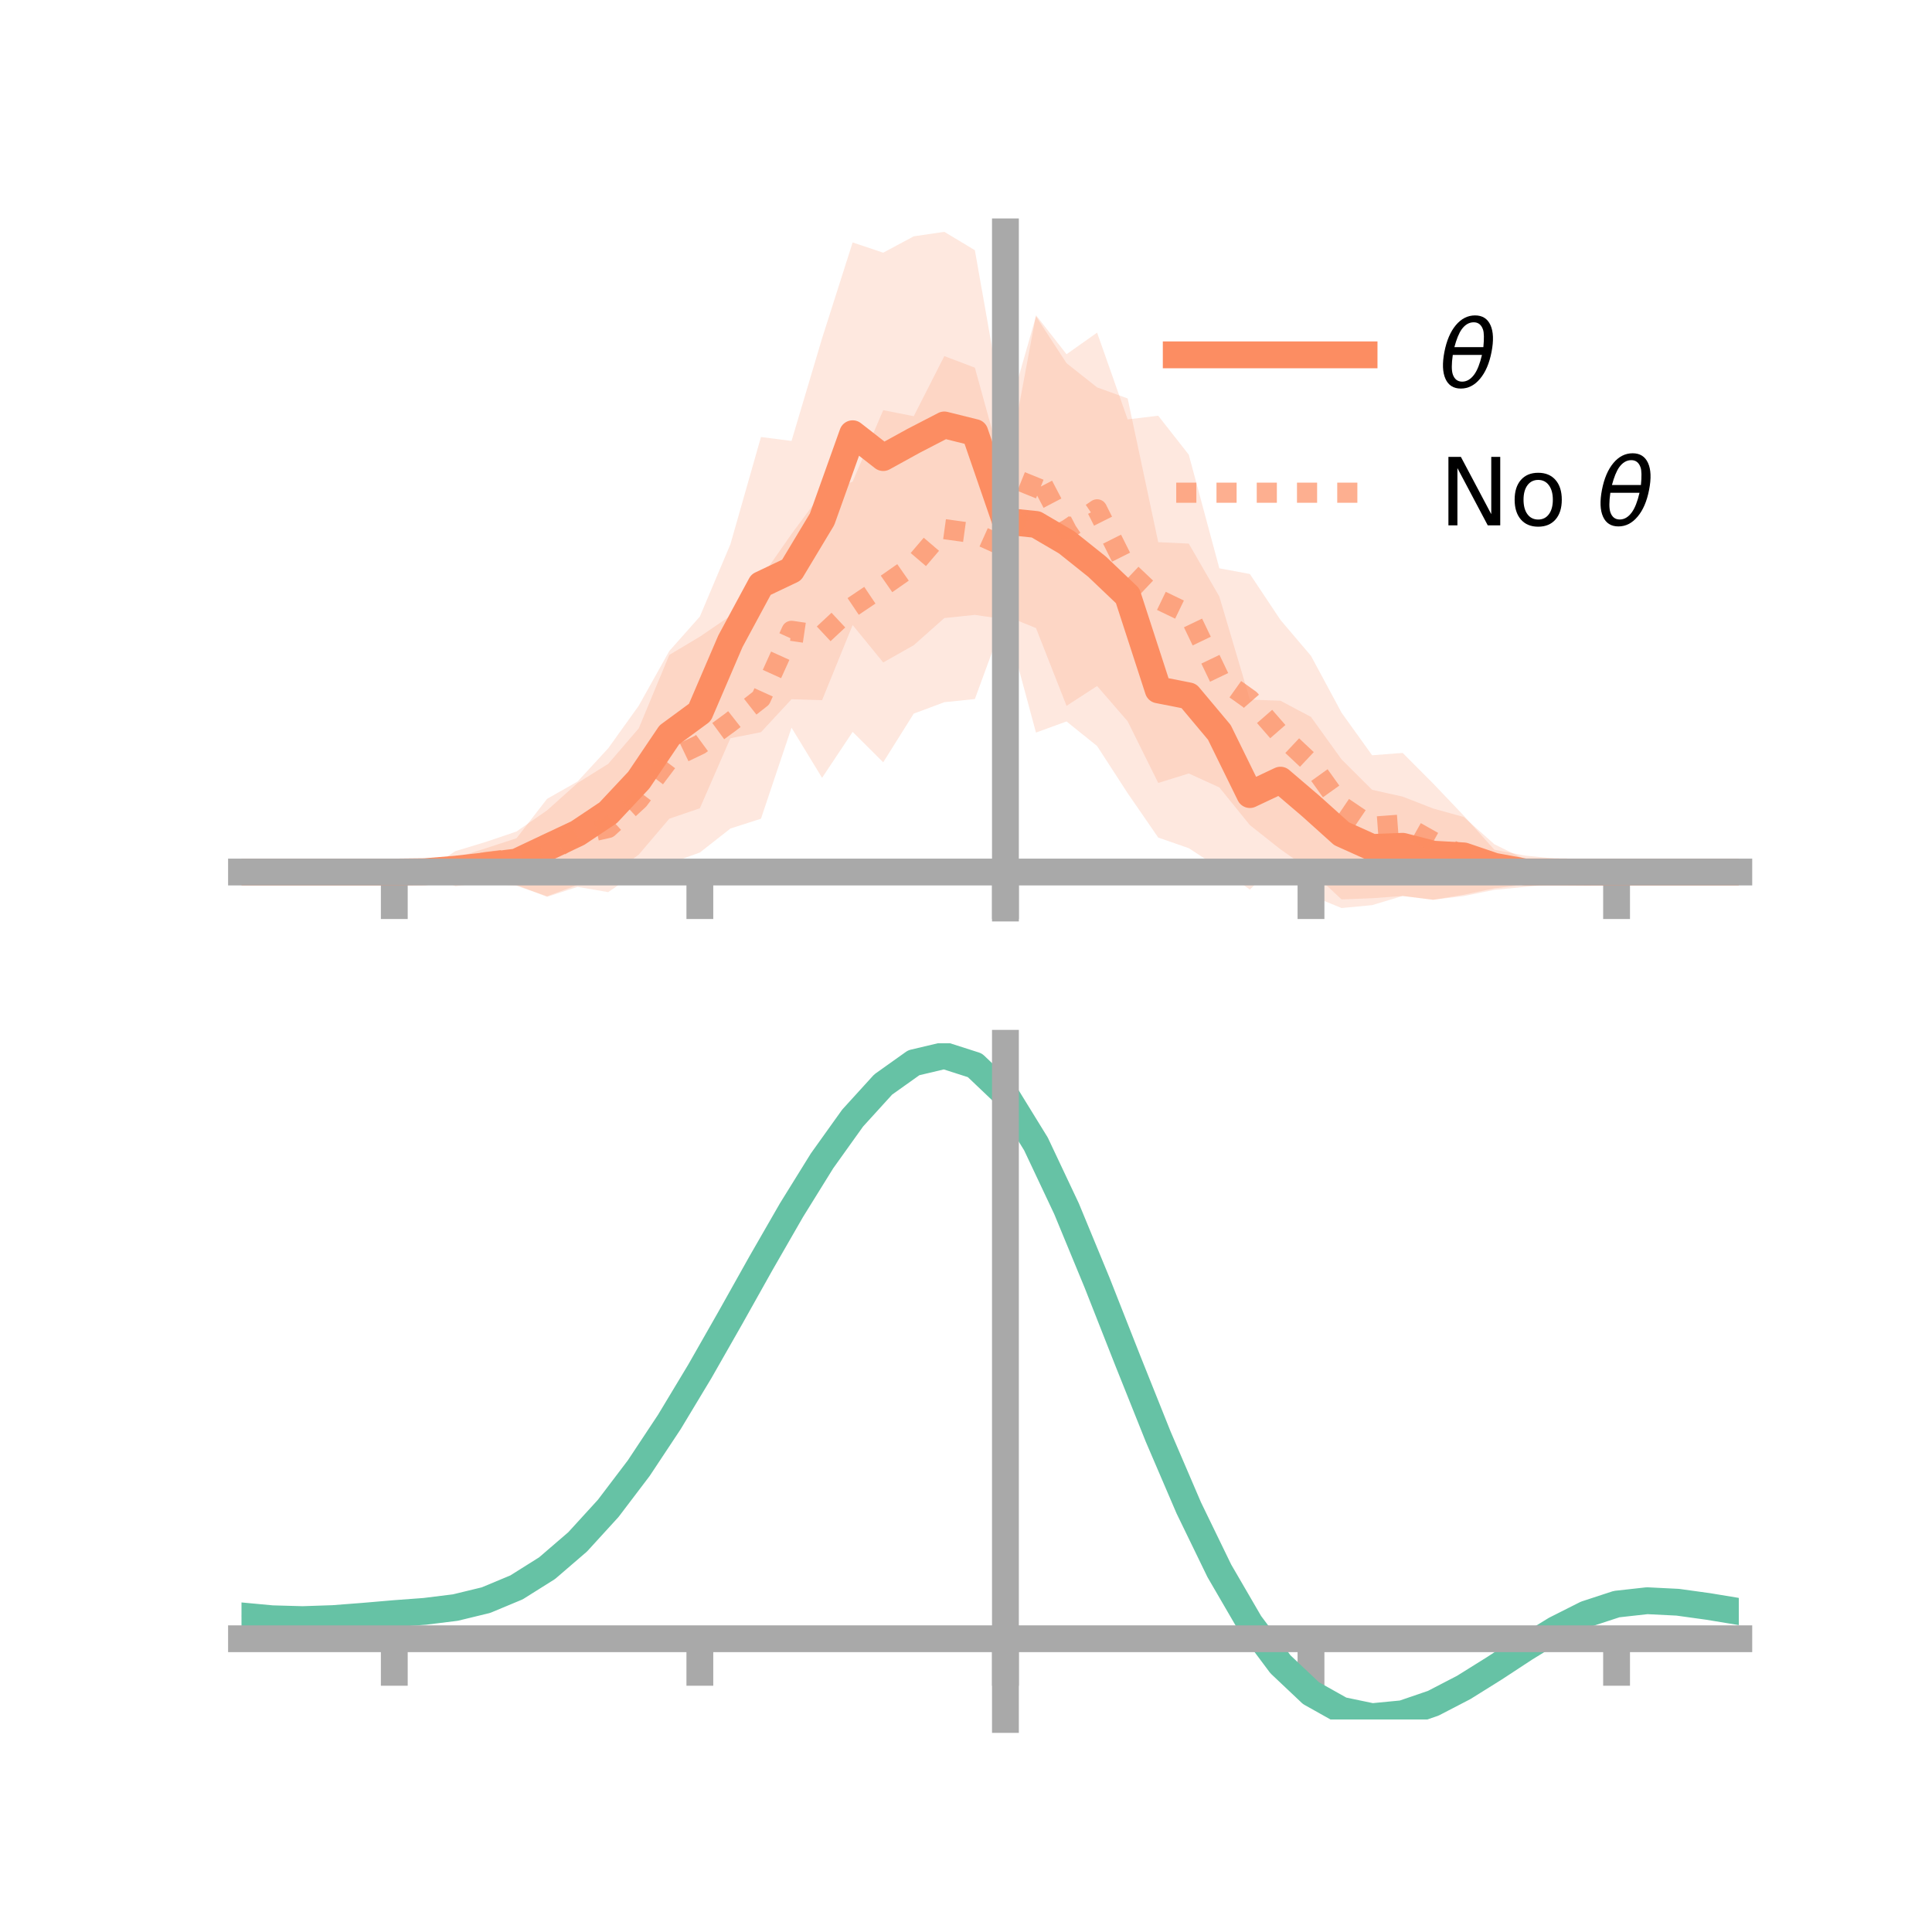 <?xml version="1.0" encoding="utf-8" standalone="no"?>
<!DOCTYPE svg PUBLIC "-//W3C//DTD SVG 1.1//EN"
  "http://www.w3.org/Graphics/SVG/1.1/DTD/svg11.dtd">
<!-- Created with matplotlib (https://matplotlib.org/) -->
<svg height="144pt" version="1.1" viewBox="0 0 144 144" width="144pt" xmlns="http://www.w3.org/2000/svg" xmlns:xlink="http://www.w3.org/1999/xlink">
 <defs>
  <style type="text/css">*{stroke-linecap:butt;stroke-linejoin:round;}</style>
 </defs>
 <g id="figure_1">
  <g id="patch_1">
   <path d="M 0 144 
L 144 144 
L 144 0 
L 0 0 
z
" style="fill:none;"/>
  </g>
  <g id="axes_1">
   <g id="patch_2">
    <path d="M 18 67.68 
L 129.6 67.68 
L 129.6 17.28 
L 18 17.28 
z
" style="fill:none;"/>
   </g>
   <g id="PolyCollection_1">
    <path clip-path="url(#p8956348106)" d="M 18 64.996 
L 18 64.996 
L 20.278 64.996 
L 22.555 64.996 
L 24.833 64.996 
L 27.11 64.996 
L 29.388 64.996 
L 31.665 64.794 
L 33.943 63.945 
L 36.22 63.221 
L 38.498 62.479 
L 40.776 59.541 
L 43.053 58.247 
L 45.331 55.775 
L 47.608 52.6 
L 49.886 48.523 
L 52.163 45.955 
L 54.441 40.563 
L 56.718 32.574 
L 58.996 32.865 
L 61.273 25.218 
L 63.551 18.069 
L 65.829 18.834 
L 68.106 17.613 
L 70.384 17.28 
L 72.661 18.649 
L 74.939 31.54 
L 77.216 23.575 
L 79.494 27.072 
L 81.771 28.874 
L 84.049 29.698 
L 86.327 40.41 
L 88.604 40.518 
L 90.882 44.463 
L 93.159 52.144 
L 95.437 52.228 
L 97.714 53.437 
L 99.992 56.601 
L 102.269 58.868 
L 104.547 59.376 
L 106.824 60.263 
L 109.102 60.896 
L 111.38 62.924 
L 113.657 64.043 
L 115.935 64.282 
L 118.212 64.92 
L 120.49 64.996 
L 122.767 64.996 
L 125.045 64.996 
L 127.322 64.996 
L 129.6 64.996 
L 129.6 64.996 
L 129.6 64.996 
L 127.322 64.996 
L 125.045 64.996 
L 122.767 64.996 
L 120.49 64.996 
L 118.212 65.083 
L 115.935 65.69 
L 113.657 65.931 
L 111.38 66.212 
L 109.102 66.689 
L 106.824 67.065 
L 104.547 66.779 
L 102.269 67.464 
L 99.992 67.68 
L 97.714 66.746 
L 95.437 64.069 
L 93.159 66.302 
L 90.882 64.706 
L 88.604 63.219 
L 86.327 62.427 
L 84.049 59.12 
L 81.771 55.606 
L 79.494 53.772 
L 77.216 54.601 
L 74.939 46.164 
L 72.661 45.831 
L 70.384 46.067 
L 68.106 48.09 
L 65.829 49.376 
L 63.551 46.587 
L 61.273 52.187 
L 58.996 52.117 
L 56.718 54.574 
L 54.441 55.023 
L 52.163 60.243 
L 49.886 61.022 
L 47.608 63.698 
L 45.331 65.383 
L 43.053 65.956 
L 40.776 66.801 
L 38.498 66.021 
L 36.22 65.841 
L 33.943 65.622 
L 31.665 65.149 
L 29.388 64.996 
L 27.11 64.996 
L 24.833 64.996 
L 22.555 64.996 
L 20.278 64.996 
L 18 64.996 
z
" style="fill:#fc8d62;fill-opacity:0.2;"/>
   </g>
   <g id="PolyCollection_2">
    <path clip-path="url(#p8956348106)" d="M 18 64.996 
L 18 64.996 
L 20.278 64.996 
L 22.555 64.996 
L 24.833 64.996 
L 27.11 64.996 
L 29.388 64.996 
L 31.665 64.924 
L 33.943 63.439 
L 36.22 62.748 
L 38.498 61.976 
L 40.776 60.4 
L 43.053 58.358 
L 45.331 56.935 
L 47.608 54.287 
L 49.886 48.813 
L 52.163 47.453 
L 54.441 45.9 
L 56.718 43.064 
L 58.996 39.798 
L 61.273 36.732 
L 63.551 35.9 
L 65.829 30.572 
L 68.106 31.021 
L 70.384 26.541 
L 72.661 27.404 
L 74.939 35.666 
L 77.216 23.494 
L 79.494 26.402 
L 81.771 24.793 
L 84.049 31.259 
L 86.327 30.986 
L 88.604 33.889 
L 90.882 42.357 
L 93.159 42.783 
L 95.437 46.205 
L 97.714 48.884 
L 99.992 53.119 
L 102.269 56.293 
L 104.547 56.118 
L 106.824 58.404 
L 109.102 60.796 
L 111.38 63.333 
L 113.657 63.768 
L 115.935 64 
L 118.212 64.974 
L 120.49 64.996 
L 122.767 64.996 
L 125.045 64.996 
L 127.322 64.996 
L 129.6 64.996 
L 129.6 64.996 
L 129.6 64.996 
L 127.322 64.996 
L 125.045 64.996 
L 122.767 64.996 
L 120.49 64.996 
L 118.212 65.025 
L 115.935 65.894 
L 113.657 66.103 
L 111.38 66.326 
L 109.102 66.786 
L 106.824 67.063 
L 104.547 66.783 
L 102.269 66.948 
L 99.992 67.037 
L 97.714 64.902 
L 95.437 63.301 
L 93.159 61.5 
L 90.882 58.688 
L 88.604 57.65 
L 86.327 58.356 
L 84.049 53.763 
L 81.771 51.131 
L 79.494 52.609 
L 77.216 46.813 
L 74.939 45.889 
L 72.661 52.103 
L 70.384 52.338 
L 68.106 53.189 
L 65.829 56.816 
L 63.551 54.551 
L 61.273 57.975 
L 58.996 54.239 
L 56.718 61.022 
L 54.441 61.754 
L 52.163 63.543 
L 49.886 64.361 
L 47.608 64.932 
L 45.331 66.494 
L 43.053 66.102 
L 40.776 66.847 
L 38.498 65.965 
L 36.22 65.749 
L 33.943 66.063 
L 31.665 65.05 
L 29.388 64.996 
L 27.11 64.996 
L 24.833 64.996 
L 22.555 64.996 
L 20.278 64.996 
L 18 64.996 
z
" style="fill:#fc8d62;fill-opacity:0.2;"/>
   </g>
   <g id="matplotlib.axis_1">
    <g id="xtick_1">
     <g id="line2d_1">
      <defs>
       <path d="M 0 0 
L 0 3.5 
" id="m1650438529" style="stroke:#a9a9a9;stroke-width:2;"/>
      </defs>
      <g>
       <use style="fill:#a9a9a9;stroke:#a9a9a9;stroke-width:2;" x="29.388" xlink:href="#m1650438529" y="64.996"/>
      </g>
     </g>
    </g>
    <g id="xtick_2">
     <g id="line2d_2">
      <g>
       <use style="fill:#a9a9a9;stroke:#a9a9a9;stroke-width:2;" x="52.163" xlink:href="#m1650438529" y="64.996"/>
      </g>
     </g>
    </g>
    <g id="xtick_3">
     <g id="line2d_3">
      <g>
       <use style="fill:#a9a9a9;stroke:#a9a9a9;stroke-width:2;" x="74.939" xlink:href="#m1650438529" y="64.996"/>
      </g>
     </g>
    </g>
    <g id="xtick_4">
     <g id="line2d_4">
      <g>
       <use style="fill:#a9a9a9;stroke:#a9a9a9;stroke-width:2;" x="97.714" xlink:href="#m1650438529" y="64.996"/>
      </g>
     </g>
    </g>
    <g id="xtick_5">
     <g id="line2d_5">
      <g>
       <use style="fill:#a9a9a9;stroke:#a9a9a9;stroke-width:2;" x="120.49" xlink:href="#m1650438529" y="64.996"/>
      </g>
     </g>
    </g>
   </g>
   <g id="matplotlib.axis_2"/>
   <g id="line2d_6">
    <path clip-path="url(#p8956348106)" d="M 18 64.996 
L 20.278 64.996 
L 22.555 64.996 
L 24.833 64.996 
L 27.11 64.996 
L 29.388 64.996 
L 31.665 64.971 
L 33.943 64.784 
L 36.22 64.531 
L 38.498 64.25 
L 40.776 63.171 
L 43.053 62.101 
L 45.331 60.579 
L 47.608 58.149 
L 49.886 54.773 
L 52.163 53.099 
L 54.441 47.793 
L 56.718 43.574 
L 58.996 42.491 
L 61.273 38.703 
L 63.551 32.328 
L 65.829 34.105 
L 68.106 32.851 
L 70.384 31.673 
L 72.661 32.24 
L 74.939 38.852 
L 77.216 39.088 
L 79.494 40.422 
L 81.771 42.24 
L 84.049 44.409 
L 86.327 51.418 
L 88.604 51.868 
L 90.882 54.585 
L 93.159 59.223 
L 95.437 58.148 
L 97.714 60.092 
L 99.992 62.141 
L 102.269 63.166 
L 104.547 63.077 
L 106.824 63.664 
L 109.102 63.793 
L 111.38 64.568 
L 113.657 64.987 
L 115.935 64.986 
L 118.212 65.001 
L 120.49 64.996 
L 122.767 64.996 
L 125.045 64.996 
L 127.322 64.996 
L 129.6 64.996 
" style="fill:none;stroke:#fc8d62;stroke-linecap:square;stroke-width:2;"/>
   </g>
   <g id="line2d_7">
    <path clip-path="url(#p8956348106)" d="M 18 64.996 
L 20.278 64.996 
L 22.555 64.996 
L 24.833 64.996 
L 27.11 64.996 
L 29.388 64.996 
L 31.665 64.987 
L 33.943 64.751 
L 36.22 64.249 
L 38.498 63.97 
L 40.776 63.623 
L 43.053 62.23 
L 45.331 61.714 
L 47.608 59.609 
L 49.886 56.587 
L 52.163 55.498 
L 54.441 53.827 
L 56.718 52.043 
L 58.996 47.018 
L 61.273 47.354 
L 63.551 45.226 
L 65.829 43.694 
L 68.106 42.105 
L 70.384 39.439 
L 72.661 39.754 
L 74.939 40.778 
L 77.216 35.153 
L 79.494 39.506 
L 81.771 37.962 
L 84.049 42.511 
L 86.327 44.671 
L 88.604 45.769 
L 90.882 50.522 
L 93.159 52.142 
L 95.437 54.753 
L 97.714 56.893 
L 99.992 60.078 
L 102.269 61.62 
L 104.547 61.45 
L 106.824 62.734 
L 109.102 63.791 
L 111.38 64.83 
L 113.657 64.935 
L 115.935 64.947 
L 118.212 65 
L 120.49 64.996 
L 122.767 64.996 
L 125.045 64.996 
L 127.322 64.996 
L 129.6 64.996 
" style="fill:none;stroke:#fc8d62;stroke-dasharray:1.5,1.5;stroke-dashoffset:0;stroke-opacity:0.7;stroke-width:1.5;"/>
   </g>
   <g id="patch_3">
    <path d="M 74.939 67.68 
L 74.939 17.28 
" style="fill:none;stroke:#a9a9a9;stroke-linecap:square;stroke-linejoin:miter;stroke-width:2;"/>
   </g>
   <g id="patch_4">
    <path d="M 129.6 67.68 
L 129.6 17.28 
" style="fill:none;"/>
   </g>
   <g id="patch_5">
    <path d="M 18 64.996 
L 129.6 64.996 
" style="fill:none;stroke:#a9a9a9;stroke-linecap:square;stroke-linejoin:miter;stroke-width:2;"/>
   </g>
   <g id="patch_6">
    <path d="M 18 17.28 
L 129.6 17.28 
" style="fill:none;"/>
   </g>
   <g id="legend_1">
    <g id="line2d_8">
     <path d="M 87.67 26.449 
L 101.67 26.449 
" style="fill:none;stroke:#fc8d62;stroke-linecap:square;stroke-width:2;"/>
    </g>
    <g id="line2d_9"/>
    <g id="text_1">
     <!-- $\theta$ -->
     <g transform="translate(107.27 28.899)scale(0.07 -0.07)">
      <defs>
       <path d="M 45.516 34.672 
L 14.453 34.672 
Q 12.359 20.062 14.5 13.875 
Q 17.188 6.25 24.469 6.25 
Q 31.781 6.25 37.359 13.922 
Q 42.234 20.656 45.516 34.672 
z
M 47.016 42.969 
Q 48.344 56.844 46.625 61.719 
Q 43.953 69.438 36.766 69.438 
Q 29.297 69.438 23.828 61.812 
Q 19.531 55.672 16.156 42.969 
z
M 38.188 76.766 
Q 49.906 76.766 54.594 66.406 
Q 59.281 56.109 55.719 37.844 
Q 52.203 19.625 43.453 9.281 
Q 34.766 -1.125 23.047 -1.125 
Q 11.281 -1.125 6.641 9.281 
Q 2 19.625 5.516 37.844 
Q 9.078 56.109 17.719 66.406 
Q 26.422 76.766 38.188 76.766 
z
" id="DejaVuSans-Oblique-952"/>
      </defs>
      <use transform="translate(0 0.234)" xlink:href="#DejaVuSans-Oblique-952"/>
     </g>
    </g>
    <g id="line2d_10">
     <path d="M 87.67 36.724 
L 101.67 36.724 
" style="fill:none;stroke:#fc8d62;stroke-dasharray:1.5,1.5;stroke-dashoffset:0;stroke-opacity:0.7;stroke-width:1.5;"/>
    </g>
    <g id="line2d_11"/>
    <g id="text_2">
     <!-- No $\theta$ -->
     <g transform="translate(107.27 39.174)scale(0.07 -0.07)">
      <defs>
       <path d="M 9.812 72.906 
L 23.094 72.906 
L 55.422 11.922 
L 55.422 72.906 
L 64.984 72.906 
L 64.984 0 
L 51.703 0 
L 19.391 60.984 
L 19.391 0 
L 9.812 0 
z
" id="DejaVuSans-78"/>
       <path d="M 30.609 48.391 
Q 23.391 48.391 19.188 42.75 
Q 14.984 37.109 14.984 27.297 
Q 14.984 17.484 19.156 11.844 
Q 23.344 6.203 30.609 6.203 
Q 37.797 6.203 41.984 11.859 
Q 46.188 17.531 46.188 27.297 
Q 46.188 37.016 41.984 42.703 
Q 37.797 48.391 30.609 48.391 
z
M 30.609 56 
Q 42.328 56 49.016 48.375 
Q 55.719 40.766 55.719 27.297 
Q 55.719 13.875 49.016 6.219 
Q 42.328 -1.422 30.609 -1.422 
Q 18.844 -1.422 12.172 6.219 
Q 5.516 13.875 5.516 27.297 
Q 5.516 40.766 12.172 48.375 
Q 18.844 56 30.609 56 
z
" id="DejaVuSans-111"/>
       <path id="DejaVuSans-32"/>
      </defs>
      <use transform="translate(0 0.234)" xlink:href="#DejaVuSans-78"/>
      <use transform="translate(74.805 0.234)" xlink:href="#DejaVuSans-111"/>
      <use transform="translate(135.986 0.234)" xlink:href="#DejaVuSans-32"/>
      <use transform="translate(167.773 0.234)" xlink:href="#DejaVuSans-Oblique-952"/>
     </g>
    </g>
   </g>
  </g>
  <g id="axes_2">
   <g id="patch_7">
    <path d="M 18 128.16 
L 129.6 128.16 
L 129.6 77.76 
L 18 77.76 
z
" style="fill:none;"/>
   </g>
   <g id="PolyCollection_3">
    <path clip-path="url(#pe710a41250)" d="M 18 120.481 
L 18 120.401 
L 20.278 120.623 
L 22.555 120.688 
L 24.833 120.604 
L 27.11 120.42 
L 29.388 120.216 
L 31.665 120.042 
L 33.943 119.757 
L 36.22 119.198 
L 38.498 118.238 
L 40.776 116.786 
L 43.053 114.79 
L 45.331 112.242 
L 47.608 109.174 
L 49.886 105.656 
L 52.163 101.787 
L 54.441 97.698 
L 56.718 93.544 
L 58.996 89.499 
L 61.273 85.752 
L 63.551 82.503 
L 65.829 79.954 
L 68.106 78.307 
L 70.384 77.76 
L 72.661 78.503 
L 74.939 80.704 
L 77.216 84.455 
L 79.494 89.351 
L 81.771 94.943 
L 84.049 100.811 
L 86.327 106.59 
L 88.604 111.978 
L 90.882 116.741 
L 93.159 120.715 
L 95.437 123.803 
L 97.714 125.976 
L 99.992 127.262 
L 102.269 127.742 
L 104.547 127.529 
L 106.824 126.763 
L 109.102 125.599 
L 111.38 124.201 
L 113.657 122.733 
L 115.935 121.355 
L 118.212 120.219 
L 120.49 119.477 
L 122.767 119.225 
L 125.045 119.345 
L 127.322 119.67 
L 129.6 120.059 
L 129.6 120.165 
L 129.6 120.165 
L 127.322 119.802 
L 125.045 119.497 
L 122.767 119.39 
L 120.49 119.646 
L 118.212 120.396 
L 115.935 121.556 
L 113.657 122.977 
L 111.38 124.495 
L 109.102 125.941 
L 106.824 127.142 
L 104.547 127.933 
L 102.269 128.16 
L 99.992 127.69 
L 97.714 126.421 
L 95.437 124.29 
L 93.159 121.28 
L 90.882 117.421 
L 88.604 112.802 
L 86.327 107.577 
L 84.049 101.97 
L 81.771 96.272 
L 79.494 90.837 
L 77.216 86.077 
L 74.939 82.433 
L 72.661 80.299 
L 70.384 79.584 
L 68.106 80.116 
L 65.829 81.708 
L 63.551 84.164 
L 61.273 87.288 
L 58.996 90.883 
L 56.718 94.757 
L 54.441 98.73 
L 52.163 102.635 
L 49.886 106.327 
L 47.608 109.685 
L 45.331 112.615 
L 43.053 115.056 
L 40.776 116.979 
L 38.498 118.391 
L 36.22 119.332 
L 33.943 119.88 
L 31.665 120.157 
L 29.388 120.321 
L 27.11 120.51 
L 24.833 120.676 
L 22.555 120.746 
L 20.278 120.683 
L 18 120.481 
z
" style="fill:#66c2a5;fill-opacity:0.2;"/>
   </g>
   <g id="matplotlib.axis_3">
    <g id="xtick_6">
     <g id="line2d_12">
      <g>
       <use style="fill:#a9a9a9;stroke:#a9a9a9;stroke-width:2;" x="29.388" xlink:href="#m1650438529" y="122.143"/>
      </g>
     </g>
    </g>
    <g id="xtick_7">
     <g id="line2d_13">
      <g>
       <use style="fill:#a9a9a9;stroke:#a9a9a9;stroke-width:2;" x="52.163" xlink:href="#m1650438529" y="122.143"/>
      </g>
     </g>
    </g>
    <g id="xtick_8">
     <g id="line2d_14">
      <g>
       <use style="fill:#a9a9a9;stroke:#a9a9a9;stroke-width:2;" x="74.939" xlink:href="#m1650438529" y="122.143"/>
      </g>
     </g>
    </g>
    <g id="xtick_9">
     <g id="line2d_15">
      <g>
       <use style="fill:#a9a9a9;stroke:#a9a9a9;stroke-width:2;" x="97.714" xlink:href="#m1650438529" y="122.143"/>
      </g>
     </g>
    </g>
    <g id="xtick_10">
     <g id="line2d_16">
      <g>
       <use style="fill:#a9a9a9;stroke:#a9a9a9;stroke-width:2;" x="120.49" xlink:href="#m1650438529" y="122.143"/>
      </g>
     </g>
    </g>
   </g>
   <g id="matplotlib.axis_4"/>
   <g id="line2d_17">
    <path clip-path="url(#pe710a41250)" d="M 18 120.441 
L 20.278 120.653 
L 22.555 120.717 
L 24.833 120.64 
L 27.11 120.465 
L 29.388 120.269 
L 31.665 120.1 
L 33.943 119.818 
L 36.22 119.265 
L 38.498 118.315 
L 40.776 116.883 
L 43.053 114.923 
L 45.331 112.428 
L 47.608 109.429 
L 49.886 105.991 
L 52.163 102.211 
L 54.441 98.214 
L 56.718 94.151 
L 58.996 90.191 
L 61.273 86.52 
L 63.551 83.334 
L 65.829 80.831 
L 68.106 79.211 
L 70.384 78.672 
L 72.661 79.401 
L 74.939 81.568 
L 77.216 85.266 
L 79.494 90.094 
L 81.771 95.607 
L 84.049 101.391 
L 86.327 107.084 
L 88.604 112.39 
L 90.882 117.081 
L 93.159 120.997 
L 95.437 124.047 
L 97.714 126.198 
L 99.992 127.476 
L 102.269 127.951 
L 104.547 127.731 
L 106.824 126.952 
L 109.102 125.77 
L 111.38 124.348 
L 113.657 122.855 
L 115.935 121.455 
L 118.212 120.307 
L 120.49 119.561 
L 122.767 119.308 
L 125.045 119.421 
L 127.322 119.736 
L 129.6 120.112 
" style="fill:none;stroke:#66c2a5;stroke-linecap:square;stroke-width:2;"/>
   </g>
   <g id="patch_8">
    <path d="M 74.939 128.16 
L 74.939 77.76 
" style="fill:none;stroke:#a9a9a9;stroke-linecap:square;stroke-linejoin:miter;stroke-width:2;"/>
   </g>
   <g id="patch_9">
    <path d="M 129.6 128.16 
L 129.6 77.76 
" style="fill:none;"/>
   </g>
   <g id="patch_10">
    <path d="M 18 122.143 
L 129.6 122.143 
" style="fill:none;stroke:#a9a9a9;stroke-linecap:square;stroke-linejoin:miter;stroke-width:2;"/>
   </g>
   <g id="patch_11">
    <path d="M 18 77.76 
L 129.6 77.76 
" style="fill:none;"/>
   </g>
  </g>
 </g>
 <defs>
  <clipPath id="p8956348106">
   <rect height="50.4" width="111.6" x="18" y="17.28"/>
  </clipPath>
  <clipPath id="pe710a41250">
   <rect height="50.4" width="111.6" x="18" y="77.76"/>
  </clipPath>
 </defs>
</svg>
